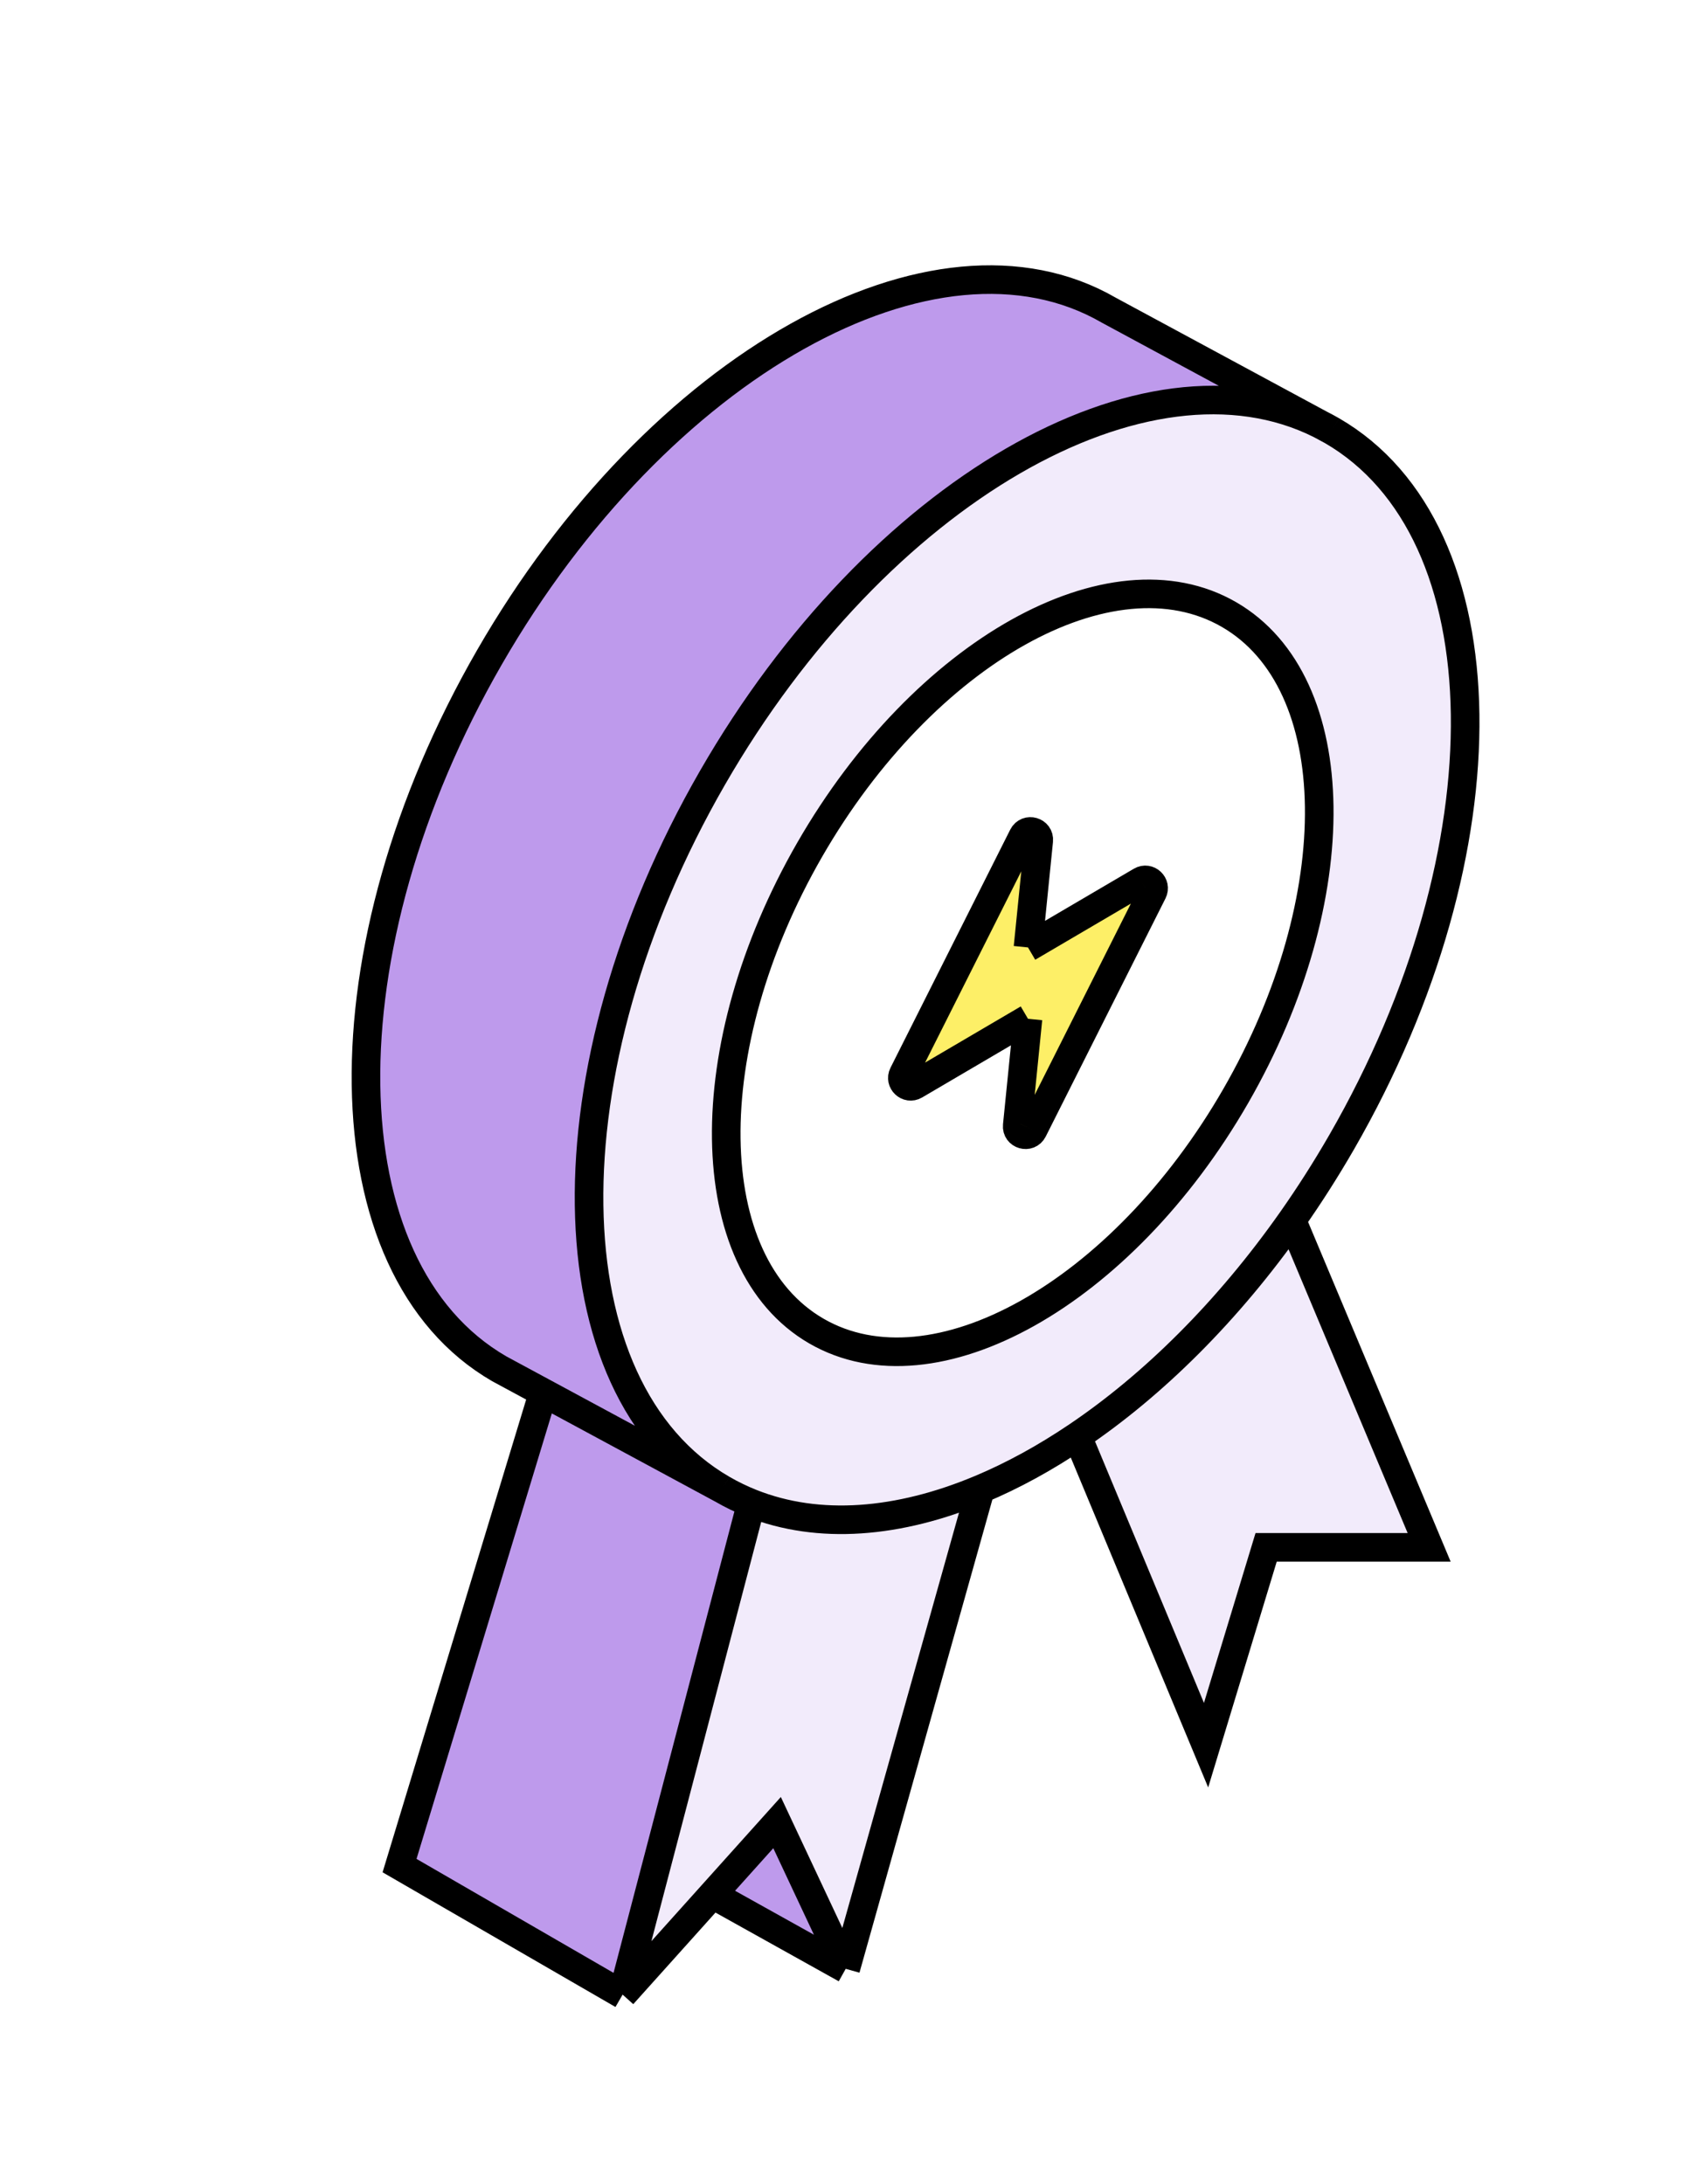 <svg width="149" height="191" viewBox="0 0 149 191" fill="none" xmlns="http://www.w3.org/2000/svg">
<g filter="url(#filter0_d_2620_21217)">
<path d="M65.697 127.479C64.826 127.132 63.979 126.723 63.158 126.247L47.501 117.794L34.937 159.17L54.443 170.455L65.697 127.479Z" fill="#BE9AEC"/>
<path d="M63.158 126.247C47.964 117.451 47.58 89.595 62.3 64.029C76.699 39.021 100.216 25.467 115.457 33.12L96.959 23.132C81.764 14.335 57.514 27.93 42.794 53.496C28.074 79.062 28.457 106.919 43.651 115.715L47.501 117.794L63.158 126.247Z" fill="#BE9AEC"/>
<path d="M65.697 127.479L54.443 170.455L62.3 161.701L67.948 155.409L73.95 168.198L85.732 126.247C78.582 129.244 71.6 129.825 65.697 127.479Z" fill="#F2EBFB"/>
<path d="M94.206 121.611L105.46 148.638L110.712 131.335H124.967L112.963 102.726C107.374 110.674 100.874 117.108 94.206 121.611Z" fill="#F2EBFB"/>
<path fill-rule="evenodd" clip-rule="evenodd" d="M62.3 64.029C47.58 89.595 47.964 117.451 63.158 126.247C63.979 126.723 64.826 127.132 65.697 127.479C71.6 129.825 78.582 129.244 85.732 126.247C88.55 125.066 91.393 123.511 94.206 121.611C100.874 117.108 107.374 110.674 112.963 102.726C114.489 100.555 115.947 98.271 117.323 95.883C132.043 70.317 131.659 42.46 116.465 33.664L115.457 33.12C100.216 25.467 76.699 39.021 62.3 64.029ZM71.388 112.419C61.104 106.465 60.844 87.61 70.808 70.305C80.772 53.001 97.186 43.799 107.47 49.753C117.754 55.707 118.014 74.561 108.051 91.866C98.087 109.171 81.673 118.373 71.388 112.419Z" fill="#F2EBFB"/>
<path fill-rule="evenodd" clip-rule="evenodd" d="M70.808 70.305C60.844 87.61 61.104 106.465 71.388 112.419C81.673 118.373 98.087 109.171 108.051 91.866C118.014 74.561 117.754 55.707 107.47 49.753C97.186 43.799 80.772 53.001 70.808 70.305ZM78.983 89.951L89.453 69.123C89.816 68.401 90.91 68.718 90.829 69.521L89.888 78.864L99.775 73.06C100.401 72.692 101.12 73.369 100.794 74.017L90.323 94.845C89.961 95.567 88.867 95.251 88.948 94.447L89.888 85.104L80.001 90.909C79.376 91.276 78.657 90.6 78.983 89.951Z" fill="white"/>
<path d="M89.453 69.123L78.983 89.951C78.657 90.6 79.376 91.276 80.001 90.909L89.888 85.104L88.948 94.447C88.867 95.251 89.961 95.567 90.323 94.845L100.794 74.017C101.12 73.369 100.401 72.692 99.775 73.06L89.888 78.864L90.829 69.521C90.91 68.718 89.816 68.401 89.453 69.123Z" fill="#FDEF67"/>
<path d="M73.95 168.198L67.948 155.409L62.3 161.701L73.95 168.198Z" fill="#BE9AEC"/>
<path d="M63.158 126.247C47.964 117.451 47.58 89.595 62.3 64.029C76.699 39.021 100.216 25.467 115.457 33.12M63.158 126.247C63.979 126.723 64.826 127.132 65.697 127.479M63.158 126.247L47.501 117.794M116.465 33.664C131.659 42.46 132.043 70.317 117.323 95.883C115.947 98.271 114.489 100.555 112.963 102.726M116.465 33.664L115.457 33.12M116.465 33.664C116.133 33.472 115.797 33.291 115.457 33.12M65.697 127.479L54.443 170.455M65.697 127.479C71.6 129.825 78.582 129.244 85.732 126.247M54.443 170.455L34.937 159.17L47.501 117.794M54.443 170.455L62.3 161.701M47.501 117.794L43.651 115.715C28.457 106.919 28.074 79.062 42.794 53.496C57.514 27.93 81.764 14.335 96.959 23.132L115.457 33.12M73.95 168.198L67.948 155.409L62.3 161.701M73.95 168.198L85.732 126.247M73.95 168.198L62.3 161.701M85.732 126.247C88.55 125.066 91.393 123.511 94.206 121.611M94.206 121.611L105.46 148.638L110.712 131.335H124.967L112.963 102.726M94.206 121.611C100.874 117.108 107.374 110.674 112.963 102.726M89.888 85.104C85.953 87.414 83.468 88.873 80.001 90.909M89.888 85.104L88.948 94.447C88.867 95.251 89.961 95.567 90.323 94.845M89.888 85.104L80.001 90.909M89.888 78.864C93.823 76.554 96.308 75.095 99.775 73.06M89.888 78.864L90.829 69.521C90.91 68.718 89.816 68.401 89.453 69.123M89.888 78.864L99.775 73.06M100.794 74.017C96.833 81.897 94.148 87.238 90.323 94.845M100.794 74.017C101.12 73.369 100.401 72.692 99.775 73.06M100.794 74.017L90.323 94.845M78.983 89.951C82.944 82.072 85.629 76.731 89.453 69.123M78.983 89.951C78.657 90.6 79.376 91.276 80.001 90.909M78.983 89.951L89.453 69.123M70.808 70.305C60.844 87.61 61.104 106.465 71.388 112.419C81.673 118.373 98.087 109.171 108.051 91.866C118.014 74.561 117.754 55.707 107.47 49.753C97.186 43.799 80.772 53.001 70.808 70.305Z" stroke="black" stroke-width="2.5"/>
</g>
<defs>
<filter id="filter0_d_2620_21217" x="0.75" y="-6.796" width="158.616" height="212.841" filterUnits="userSpaceOnUse" color-interpolation-filters="sRGB">
<feFlood flood-opacity="0" result="BackgroundImageFix"/>
<feColorMatrix in="SourceAlpha" type="matrix" values="0 0 0 0 0 0 0 0 0 0 0 0 0 0 0 0 0 0 127 0" result="hardAlpha"/>
<feOffset dy="4"/>
<feGaussianBlur stdDeviation="15"/>
<feComposite in2="hardAlpha" operator="out"/>
<feColorMatrix type="matrix" values="0 0 0 0 0 0 0 0 0 0 0 0 0 0 0 0 0 0 0.25 0"/>
<feBlend mode="normal" in2="BackgroundImageFix" result="effect1_dropShadow_2620_21217"/>
<feBlend mode="normal" in="SourceGraphic" in2="effect1_dropShadow_2620_21217" result="shape"/>
</filter>
</defs>
</svg>
